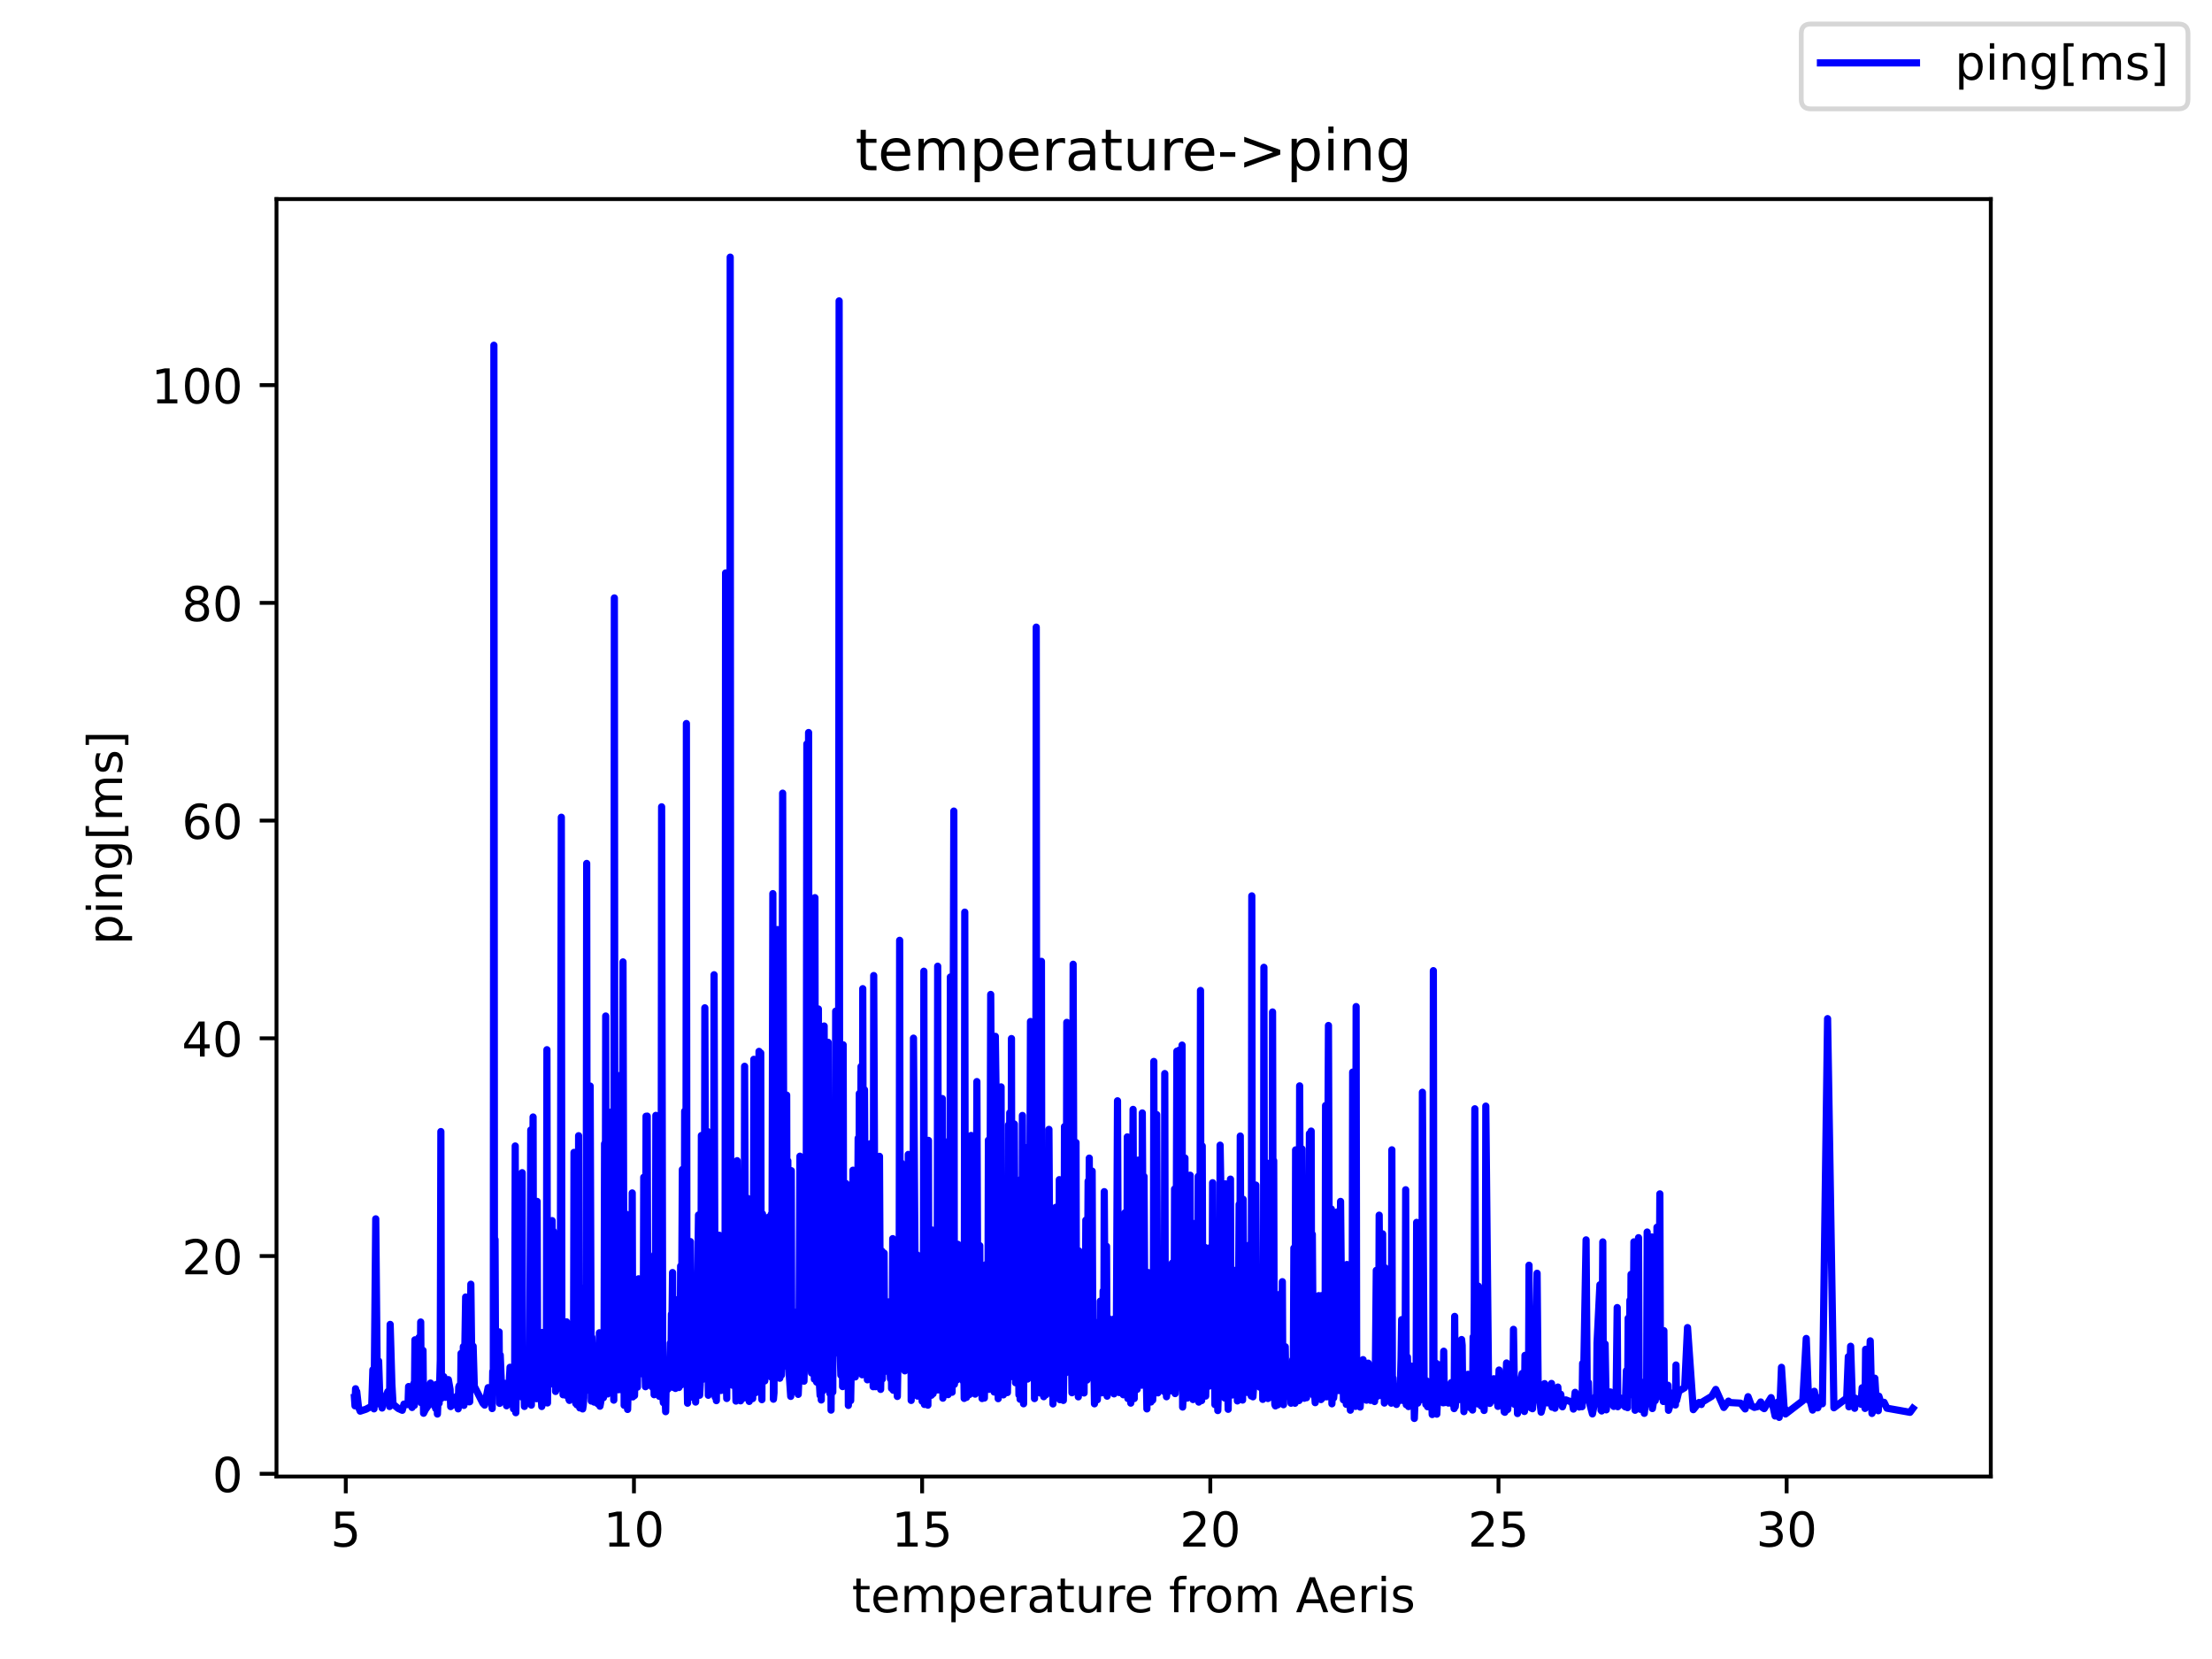 <?xml version="1.0" encoding="utf-8" standalone="no"?>
<!DOCTYPE svg PUBLIC "-//W3C//DTD SVG 1.1//EN"
  "http://www.w3.org/Graphics/SVG/1.1/DTD/svg11.dtd">
<!-- Created with matplotlib (https://matplotlib.org/) -->
<svg height="345.6pt" version="1.1" viewBox="0 0 460.8 345.6" width="460.8pt" xmlns="http://www.w3.org/2000/svg" xmlns:xlink="http://www.w3.org/1999/xlink">
 <defs>
  <style type="text/css">*{stroke-linecap:butt;stroke-linejoin:round;}</style>
 </defs>
 <g id="figure_1">
  <g id="patch_1">
   <path d="M 0 345.6 
L 460.8 345.6 
L 460.8 0 
L 0 0 
z
" style="fill:#ffffff;"/>
  </g>
  <g id="axes_1">
   <g id="patch_2">
    <path d="M 57.6 307.584 
L 414.72 307.584 
L 414.72 41.472 
L 57.6 41.472 
z
" style="fill:#ffffff;"/>
   </g>
   <g id="matplotlib.axis_1">
    <g id="xtick_1">
     <g id="line2d_1">
      <defs>
       <path d="M 0 0 
L 0 3.5 
" id="m9712c4375e" style="stroke:#000000;stroke-width:0.8;"/>
      </defs>
      <g>
       <use style="stroke:#000000;stroke-width:0.8;" x="72.032" xlink:href="#m9712c4375e" y="307.584"/>
      </g>
     </g>
     <g id="text_1">
      <!-- 5 -->
      <g transform="translate(68.851 322.182)scale(0.1 -0.1)">
       <defs>
        <path d="M 10.797 72.906 
L 49.516 72.906 
L 49.516 64.594 
L 19.828 64.594 
L 19.828 46.734 
Q 21.969 47.469 24.109 47.828 
Q 26.266 48.188 28.422 48.188 
Q 40.625 48.188 47.75 41.5 
Q 54.891 34.812 54.891 23.391 
Q 54.891 11.625 47.562 5.094 
Q 40.234 -1.422 26.906 -1.422 
Q 22.312 -1.422 17.547 -0.641 
Q 12.797 0.141 7.719 1.703 
L 7.719 11.625 
Q 12.109 9.234 16.797 8.062 
Q 21.484 6.891 26.703 6.891 
Q 35.156 6.891 40.078 11.328 
Q 45.016 15.766 45.016 23.391 
Q 45.016 31 40.078 35.438 
Q 35.156 39.891 26.703 39.891 
Q 22.75 39.891 18.812 39.016 
Q 14.891 38.141 10.797 36.281 
z
" id="DejaVuSans-53"/>
       </defs>
       <use xlink:href="#DejaVuSans-53"/>
      </g>
     </g>
    </g>
    <g id="xtick_2">
     <g id="line2d_2">
      <g>
       <use style="stroke:#000000;stroke-width:0.8;" x="132.064" xlink:href="#m9712c4375e" y="307.584"/>
      </g>
     </g>
     <g id="text_2">
      <!-- 10 -->
      <g transform="translate(125.702 322.182)scale(0.1 -0.1)">
       <defs>
        <path d="M 12.406 8.297 
L 28.516 8.297 
L 28.516 63.922 
L 10.984 60.406 
L 10.984 69.391 
L 28.422 72.906 
L 38.281 72.906 
L 38.281 8.297 
L 54.391 8.297 
L 54.391 0 
L 12.406 0 
z
" id="DejaVuSans-49"/>
        <path d="M 31.781 66.406 
Q 24.172 66.406 20.328 58.906 
Q 16.5 51.422 16.5 36.375 
Q 16.5 21.391 20.328 13.891 
Q 24.172 6.391 31.781 6.391 
Q 39.453 6.391 43.281 13.891 
Q 47.125 21.391 47.125 36.375 
Q 47.125 51.422 43.281 58.906 
Q 39.453 66.406 31.781 66.406 
z
M 31.781 74.219 
Q 44.047 74.219 50.516 64.516 
Q 56.984 54.828 56.984 36.375 
Q 56.984 17.969 50.516 8.266 
Q 44.047 -1.422 31.781 -1.422 
Q 19.531 -1.422 13.062 8.266 
Q 6.594 17.969 6.594 36.375 
Q 6.594 54.828 13.062 64.516 
Q 19.531 74.219 31.781 74.219 
z
" id="DejaVuSans-48"/>
       </defs>
       <use xlink:href="#DejaVuSans-49"/>
       <use x="63.623" xlink:href="#DejaVuSans-48"/>
      </g>
     </g>
    </g>
    <g id="xtick_3">
     <g id="line2d_3">
      <g>
       <use style="stroke:#000000;stroke-width:0.8;" x="192.096" xlink:href="#m9712c4375e" y="307.584"/>
      </g>
     </g>
     <g id="text_3">
      <!-- 15 -->
      <g transform="translate(185.734 322.182)scale(0.1 -0.1)">
       <use xlink:href="#DejaVuSans-49"/>
       <use x="63.623" xlink:href="#DejaVuSans-53"/>
      </g>
     </g>
    </g>
    <g id="xtick_4">
     <g id="line2d_4">
      <g>
       <use style="stroke:#000000;stroke-width:0.8;" x="252.129" xlink:href="#m9712c4375e" y="307.584"/>
      </g>
     </g>
     <g id="text_4">
      <!-- 20 -->
      <g transform="translate(245.766 322.182)scale(0.1 -0.1)">
       <defs>
        <path d="M 19.188 8.297 
L 53.609 8.297 
L 53.609 0 
L 7.328 0 
L 7.328 8.297 
Q 12.938 14.109 22.625 23.891 
Q 32.328 33.688 34.812 36.531 
Q 39.547 41.844 41.422 45.531 
Q 43.312 49.219 43.312 52.781 
Q 43.312 58.594 39.234 62.25 
Q 35.156 65.922 28.609 65.922 
Q 23.969 65.922 18.812 64.312 
Q 13.672 62.703 7.812 59.422 
L 7.812 69.391 
Q 13.766 71.781 18.938 73 
Q 24.125 74.219 28.422 74.219 
Q 39.75 74.219 46.484 68.547 
Q 53.219 62.891 53.219 53.422 
Q 53.219 48.922 51.531 44.891 
Q 49.859 40.875 45.406 35.406 
Q 44.188 33.984 37.641 27.219 
Q 31.109 20.453 19.188 8.297 
z
" id="DejaVuSans-50"/>
       </defs>
       <use xlink:href="#DejaVuSans-50"/>
       <use x="63.623" xlink:href="#DejaVuSans-48"/>
      </g>
     </g>
    </g>
    <g id="xtick_5">
     <g id="line2d_5">
      <g>
       <use style="stroke:#000000;stroke-width:0.8;" x="312.161" xlink:href="#m9712c4375e" y="307.584"/>
      </g>
     </g>
     <g id="text_5">
      <!-- 25 -->
      <g transform="translate(305.798 322.182)scale(0.1 -0.1)">
       <use xlink:href="#DejaVuSans-50"/>
       <use x="63.623" xlink:href="#DejaVuSans-53"/>
      </g>
     </g>
    </g>
    <g id="xtick_6">
     <g id="line2d_6">
      <g>
       <use style="stroke:#000000;stroke-width:0.8;" x="372.193" xlink:href="#m9712c4375e" y="307.584"/>
      </g>
     </g>
     <g id="text_6">
      <!-- 30 -->
      <g transform="translate(365.831 322.182)scale(0.1 -0.1)">
       <defs>
        <path d="M 40.578 39.312 
Q 47.656 37.797 51.625 33 
Q 55.609 28.219 55.609 21.188 
Q 55.609 10.406 48.188 4.484 
Q 40.766 -1.422 27.094 -1.422 
Q 22.516 -1.422 17.656 -0.516 
Q 12.797 0.391 7.625 2.203 
L 7.625 11.719 
Q 11.719 9.328 16.594 8.109 
Q 21.484 6.891 26.812 6.891 
Q 36.078 6.891 40.938 10.547 
Q 45.797 14.203 45.797 21.188 
Q 45.797 27.641 41.281 31.266 
Q 36.766 34.906 28.719 34.906 
L 20.219 34.906 
L 20.219 43.016 
L 29.109 43.016 
Q 36.375 43.016 40.234 45.922 
Q 44.094 48.828 44.094 54.297 
Q 44.094 59.906 40.109 62.906 
Q 36.141 65.922 28.719 65.922 
Q 24.656 65.922 20.016 65.031 
Q 15.375 64.156 9.812 62.312 
L 9.812 71.094 
Q 15.438 72.656 20.344 73.438 
Q 25.25 74.219 29.594 74.219 
Q 40.828 74.219 47.359 69.109 
Q 53.906 64.016 53.906 55.328 
Q 53.906 49.266 50.438 45.094 
Q 46.969 40.922 40.578 39.312 
z
" id="DejaVuSans-51"/>
       </defs>
       <use xlink:href="#DejaVuSans-51"/>
       <use x="63.623" xlink:href="#DejaVuSans-48"/>
      </g>
     </g>
    </g>
    <g id="text_7">
     <!-- temperature from Aeris -->
     <g transform="translate(177.465 335.861)scale(0.1 -0.1)">
      <defs>
       <path d="M 18.312 70.219 
L 18.312 54.688 
L 36.812 54.688 
L 36.812 47.703 
L 18.312 47.703 
L 18.312 18.016 
Q 18.312 11.328 20.141 9.422 
Q 21.969 7.516 27.594 7.516 
L 36.812 7.516 
L 36.812 0 
L 27.594 0 
Q 17.188 0 13.234 3.875 
Q 9.281 7.766 9.281 18.016 
L 9.281 47.703 
L 2.688 47.703 
L 2.688 54.688 
L 9.281 54.688 
L 9.281 70.219 
z
" id="DejaVuSans-116"/>
       <path d="M 56.203 29.594 
L 56.203 25.203 
L 14.891 25.203 
Q 15.484 15.922 20.484 11.062 
Q 25.484 6.203 34.422 6.203 
Q 39.594 6.203 44.453 7.469 
Q 49.312 8.734 54.109 11.281 
L 54.109 2.781 
Q 49.266 0.734 44.188 -0.344 
Q 39.109 -1.422 33.891 -1.422 
Q 20.797 -1.422 13.156 6.188 
Q 5.516 13.812 5.516 26.812 
Q 5.516 40.234 12.766 48.109 
Q 20.016 56 32.328 56 
Q 43.359 56 49.781 48.891 
Q 56.203 41.797 56.203 29.594 
z
M 47.219 32.234 
Q 47.125 39.594 43.094 43.984 
Q 39.062 48.391 32.422 48.391 
Q 24.906 48.391 20.391 44.141 
Q 15.875 39.891 15.188 32.172 
z
" id="DejaVuSans-101"/>
       <path d="M 52 44.188 
Q 55.375 50.25 60.062 53.125 
Q 64.75 56 71.094 56 
Q 79.641 56 84.281 50.016 
Q 88.922 44.047 88.922 33.016 
L 88.922 0 
L 79.891 0 
L 79.891 32.719 
Q 79.891 40.578 77.094 44.375 
Q 74.312 48.188 68.609 48.188 
Q 61.625 48.188 57.562 43.547 
Q 53.516 38.922 53.516 30.906 
L 53.516 0 
L 44.484 0 
L 44.484 32.719 
Q 44.484 40.625 41.703 44.406 
Q 38.922 48.188 33.109 48.188 
Q 26.219 48.188 22.156 43.531 
Q 18.109 38.875 18.109 30.906 
L 18.109 0 
L 9.078 0 
L 9.078 54.688 
L 18.109 54.688 
L 18.109 46.188 
Q 21.188 51.219 25.484 53.609 
Q 29.781 56 35.688 56 
Q 41.656 56 45.828 52.969 
Q 50 49.953 52 44.188 
z
" id="DejaVuSans-109"/>
       <path d="M 18.109 8.203 
L 18.109 -20.797 
L 9.078 -20.797 
L 9.078 54.688 
L 18.109 54.688 
L 18.109 46.391 
Q 20.953 51.266 25.266 53.625 
Q 29.594 56 35.594 56 
Q 45.562 56 51.781 48.094 
Q 58.016 40.188 58.016 27.297 
Q 58.016 14.406 51.781 6.484 
Q 45.562 -1.422 35.594 -1.422 
Q 29.594 -1.422 25.266 0.953 
Q 20.953 3.328 18.109 8.203 
z
M 48.688 27.297 
Q 48.688 37.203 44.609 42.844 
Q 40.531 48.484 33.406 48.484 
Q 26.266 48.484 22.188 42.844 
Q 18.109 37.203 18.109 27.297 
Q 18.109 17.391 22.188 11.75 
Q 26.266 6.109 33.406 6.109 
Q 40.531 6.109 44.609 11.75 
Q 48.688 17.391 48.688 27.297 
z
" id="DejaVuSans-112"/>
       <path d="M 41.109 46.297 
Q 39.594 47.172 37.812 47.578 
Q 36.031 48 33.891 48 
Q 26.266 48 22.188 43.047 
Q 18.109 38.094 18.109 28.812 
L 18.109 0 
L 9.078 0 
L 9.078 54.688 
L 18.109 54.688 
L 18.109 46.188 
Q 20.953 51.172 25.484 53.578 
Q 30.031 56 36.531 56 
Q 37.453 56 38.578 55.875 
Q 39.703 55.766 41.062 55.516 
z
" id="DejaVuSans-114"/>
       <path d="M 34.281 27.484 
Q 23.391 27.484 19.188 25 
Q 14.984 22.516 14.984 16.5 
Q 14.984 11.719 18.141 8.906 
Q 21.297 6.109 26.703 6.109 
Q 34.188 6.109 38.703 11.406 
Q 43.219 16.703 43.219 25.484 
L 43.219 27.484 
z
M 52.203 31.203 
L 52.203 0 
L 43.219 0 
L 43.219 8.297 
Q 40.141 3.328 35.547 0.953 
Q 30.953 -1.422 24.312 -1.422 
Q 15.922 -1.422 10.953 3.297 
Q 6 8.016 6 15.922 
Q 6 25.141 12.172 29.828 
Q 18.359 34.516 30.609 34.516 
L 43.219 34.516 
L 43.219 35.406 
Q 43.219 41.609 39.141 45 
Q 35.062 48.391 27.688 48.391 
Q 23 48.391 18.547 47.266 
Q 14.109 46.141 10.016 43.891 
L 10.016 52.203 
Q 14.938 54.109 19.578 55.047 
Q 24.219 56 28.609 56 
Q 40.484 56 46.344 49.844 
Q 52.203 43.703 52.203 31.203 
z
" id="DejaVuSans-97"/>
       <path d="M 8.5 21.578 
L 8.5 54.688 
L 17.484 54.688 
L 17.484 21.922 
Q 17.484 14.156 20.5 10.266 
Q 23.531 6.391 29.594 6.391 
Q 36.859 6.391 41.078 11.031 
Q 45.312 15.672 45.312 23.688 
L 45.312 54.688 
L 54.297 54.688 
L 54.297 0 
L 45.312 0 
L 45.312 8.406 
Q 42.047 3.422 37.719 1 
Q 33.406 -1.422 27.688 -1.422 
Q 18.266 -1.422 13.375 4.438 
Q 8.5 10.297 8.5 21.578 
z
M 31.109 56 
z
" id="DejaVuSans-117"/>
       <path id="DejaVuSans-32"/>
       <path d="M 37.109 75.984 
L 37.109 68.5 
L 28.516 68.5 
Q 23.688 68.5 21.797 66.547 
Q 19.922 64.594 19.922 59.516 
L 19.922 54.688 
L 34.719 54.688 
L 34.719 47.703 
L 19.922 47.703 
L 19.922 0 
L 10.891 0 
L 10.891 47.703 
L 2.297 47.703 
L 2.297 54.688 
L 10.891 54.688 
L 10.891 58.5 
Q 10.891 67.625 15.141 71.797 
Q 19.391 75.984 28.609 75.984 
z
" id="DejaVuSans-102"/>
       <path d="M 30.609 48.391 
Q 23.391 48.391 19.188 42.75 
Q 14.984 37.109 14.984 27.297 
Q 14.984 17.484 19.156 11.844 
Q 23.344 6.203 30.609 6.203 
Q 37.797 6.203 41.984 11.859 
Q 46.188 17.531 46.188 27.297 
Q 46.188 37.016 41.984 42.703 
Q 37.797 48.391 30.609 48.391 
z
M 30.609 56 
Q 42.328 56 49.016 48.375 
Q 55.719 40.766 55.719 27.297 
Q 55.719 13.875 49.016 6.219 
Q 42.328 -1.422 30.609 -1.422 
Q 18.844 -1.422 12.172 6.219 
Q 5.516 13.875 5.516 27.297 
Q 5.516 40.766 12.172 48.375 
Q 18.844 56 30.609 56 
z
" id="DejaVuSans-111"/>
       <path d="M 34.188 63.188 
L 20.797 26.906 
L 47.609 26.906 
z
M 28.609 72.906 
L 39.797 72.906 
L 67.578 0 
L 57.328 0 
L 50.688 18.703 
L 17.828 18.703 
L 11.188 0 
L 0.781 0 
z
" id="DejaVuSans-65"/>
       <path d="M 9.422 54.688 
L 18.406 54.688 
L 18.406 0 
L 9.422 0 
z
M 9.422 75.984 
L 18.406 75.984 
L 18.406 64.594 
L 9.422 64.594 
z
" id="DejaVuSans-105"/>
       <path d="M 44.281 53.078 
L 44.281 44.578 
Q 40.484 46.531 36.375 47.5 
Q 32.281 48.484 27.875 48.484 
Q 21.188 48.484 17.844 46.438 
Q 14.5 44.391 14.5 40.281 
Q 14.5 37.156 16.891 35.375 
Q 19.281 33.594 26.516 31.984 
L 29.594 31.297 
Q 39.156 29.25 43.188 25.516 
Q 47.219 21.781 47.219 15.094 
Q 47.219 7.469 41.188 3.016 
Q 35.156 -1.422 24.609 -1.422 
Q 20.219 -1.422 15.453 -0.562 
Q 10.688 0.297 5.422 2 
L 5.422 11.281 
Q 10.406 8.688 15.234 7.391 
Q 20.062 6.109 24.812 6.109 
Q 31.156 6.109 34.562 8.281 
Q 37.984 10.453 37.984 14.406 
Q 37.984 18.062 35.516 20.016 
Q 33.062 21.969 24.703 23.781 
L 21.578 24.516 
Q 13.234 26.266 9.516 29.906 
Q 5.812 33.547 5.812 39.891 
Q 5.812 47.609 11.281 51.797 
Q 16.75 56 26.812 56 
Q 31.781 56 36.172 55.266 
Q 40.578 54.547 44.281 53.078 
z
" id="DejaVuSans-115"/>
      </defs>
      <use xlink:href="#DejaVuSans-116"/>
      <use x="39.209" xlink:href="#DejaVuSans-101"/>
      <use x="100.732" xlink:href="#DejaVuSans-109"/>
      <use x="198.145" xlink:href="#DejaVuSans-112"/>
      <use x="261.621" xlink:href="#DejaVuSans-101"/>
      <use x="323.145" xlink:href="#DejaVuSans-114"/>
      <use x="364.258" xlink:href="#DejaVuSans-97"/>
      <use x="425.537" xlink:href="#DejaVuSans-116"/>
      <use x="464.746" xlink:href="#DejaVuSans-117"/>
      <use x="528.125" xlink:href="#DejaVuSans-114"/>
      <use x="566.988" xlink:href="#DejaVuSans-101"/>
      <use x="628.512" xlink:href="#DejaVuSans-32"/>
      <use x="660.299" xlink:href="#DejaVuSans-102"/>
      <use x="695.504" xlink:href="#DejaVuSans-114"/>
      <use x="734.367" xlink:href="#DejaVuSans-111"/>
      <use x="795.549" xlink:href="#DejaVuSans-109"/>
      <use x="892.961" xlink:href="#DejaVuSans-32"/>
      <use x="924.748" xlink:href="#DejaVuSans-65"/>
      <use x="991.406" xlink:href="#DejaVuSans-101"/>
      <use x="1052.93" xlink:href="#DejaVuSans-114"/>
      <use x="1094.043" xlink:href="#DejaVuSans-105"/>
      <use x="1121.826" xlink:href="#DejaVuSans-115"/>
     </g>
    </g>
   </g>
   <g id="matplotlib.axis_2">
    <g id="ytick_1">
     <g id="line2d_7">
      <defs>
       <path d="M 0 0 
L -3.5 0 
" id="m882a9b1577" style="stroke:#000000;stroke-width:0.8;"/>
      </defs>
      <g>
       <use style="stroke:#000000;stroke-width:0.8;" x="57.6" xlink:href="#m882a9b1577" y="307.016"/>
      </g>
     </g>
     <g id="text_8">
      <!-- 0 -->
      <g transform="translate(44.237 310.815)scale(0.1 -0.1)">
       <use xlink:href="#DejaVuSans-48"/>
      </g>
     </g>
    </g>
    <g id="ytick_2">
     <g id="line2d_8">
      <g>
       <use style="stroke:#000000;stroke-width:0.8;" x="57.6" xlink:href="#m882a9b1577" y="261.658"/>
      </g>
     </g>
     <g id="text_9">
      <!-- 20 -->
      <g transform="translate(37.875 265.457)scale(0.1 -0.1)">
       <use xlink:href="#DejaVuSans-50"/>
       <use x="63.623" xlink:href="#DejaVuSans-48"/>
      </g>
     </g>
    </g>
    <g id="ytick_3">
     <g id="line2d_9">
      <g>
       <use style="stroke:#000000;stroke-width:0.8;" x="57.6" xlink:href="#m882a9b1577" y="216.301"/>
      </g>
     </g>
     <g id="text_10">
      <!-- 40 -->
      <g transform="translate(37.875 220.1)scale(0.1 -0.1)">
       <defs>
        <path d="M 37.797 64.312 
L 12.891 25.391 
L 37.797 25.391 
z
M 35.203 72.906 
L 47.609 72.906 
L 47.609 25.391 
L 58.016 25.391 
L 58.016 17.188 
L 47.609 17.188 
L 47.609 0 
L 37.797 0 
L 37.797 17.188 
L 4.891 17.188 
L 4.891 26.703 
z
" id="DejaVuSans-52"/>
       </defs>
       <use xlink:href="#DejaVuSans-52"/>
       <use x="63.623" xlink:href="#DejaVuSans-48"/>
      </g>
     </g>
    </g>
    <g id="ytick_4">
     <g id="line2d_10">
      <g>
       <use style="stroke:#000000;stroke-width:0.8;" x="57.6" xlink:href="#m882a9b1577" y="170.944"/>
      </g>
     </g>
     <g id="text_11">
      <!-- 60 -->
      <g transform="translate(37.875 174.743)scale(0.1 -0.1)">
       <defs>
        <path d="M 33.016 40.375 
Q 26.375 40.375 22.484 35.828 
Q 18.609 31.297 18.609 23.391 
Q 18.609 15.531 22.484 10.953 
Q 26.375 6.391 33.016 6.391 
Q 39.656 6.391 43.531 10.953 
Q 47.406 15.531 47.406 23.391 
Q 47.406 31.297 43.531 35.828 
Q 39.656 40.375 33.016 40.375 
z
M 52.594 71.297 
L 52.594 62.312 
Q 48.875 64.062 45.094 64.984 
Q 41.312 65.922 37.594 65.922 
Q 27.828 65.922 22.672 59.328 
Q 17.531 52.734 16.797 39.406 
Q 19.672 43.656 24.016 45.922 
Q 28.375 48.188 33.594 48.188 
Q 44.578 48.188 50.953 41.516 
Q 57.328 34.859 57.328 23.391 
Q 57.328 12.156 50.688 5.359 
Q 44.047 -1.422 33.016 -1.422 
Q 20.359 -1.422 13.672 8.266 
Q 6.984 17.969 6.984 36.375 
Q 6.984 53.656 15.188 63.938 
Q 23.391 74.219 37.203 74.219 
Q 40.922 74.219 44.703 73.484 
Q 48.484 72.75 52.594 71.297 
z
" id="DejaVuSans-54"/>
       </defs>
       <use xlink:href="#DejaVuSans-54"/>
       <use x="63.623" xlink:href="#DejaVuSans-48"/>
      </g>
     </g>
    </g>
    <g id="ytick_5">
     <g id="line2d_11">
      <g>
       <use style="stroke:#000000;stroke-width:0.8;" x="57.6" xlink:href="#m882a9b1577" y="125.586"/>
      </g>
     </g>
     <g id="text_12">
      <!-- 80 -->
      <g transform="translate(37.875 129.386)scale(0.1 -0.1)">
       <defs>
        <path d="M 31.781 34.625 
Q 24.75 34.625 20.719 30.859 
Q 16.703 27.094 16.703 20.516 
Q 16.703 13.922 20.719 10.156 
Q 24.75 6.391 31.781 6.391 
Q 38.812 6.391 42.859 10.172 
Q 46.922 13.969 46.922 20.516 
Q 46.922 27.094 42.891 30.859 
Q 38.875 34.625 31.781 34.625 
z
M 21.922 38.812 
Q 15.578 40.375 12.031 44.719 
Q 8.5 49.078 8.5 55.328 
Q 8.5 64.062 14.719 69.141 
Q 20.953 74.219 31.781 74.219 
Q 42.672 74.219 48.875 69.141 
Q 55.078 64.062 55.078 55.328 
Q 55.078 49.078 51.531 44.719 
Q 48 40.375 41.703 38.812 
Q 48.828 37.156 52.797 32.312 
Q 56.781 27.484 56.781 20.516 
Q 56.781 9.906 50.312 4.234 
Q 43.844 -1.422 31.781 -1.422 
Q 19.734 -1.422 13.25 4.234 
Q 6.781 9.906 6.781 20.516 
Q 6.781 27.484 10.781 32.312 
Q 14.797 37.156 21.922 38.812 
z
M 18.312 54.391 
Q 18.312 48.734 21.844 45.562 
Q 25.391 42.391 31.781 42.391 
Q 38.141 42.391 41.719 45.562 
Q 45.312 48.734 45.312 54.391 
Q 45.312 60.062 41.719 63.234 
Q 38.141 66.406 31.781 66.406 
Q 25.391 66.406 21.844 63.234 
Q 18.312 60.062 18.312 54.391 
z
" id="DejaVuSans-56"/>
       </defs>
       <use xlink:href="#DejaVuSans-56"/>
       <use x="63.623" xlink:href="#DejaVuSans-48"/>
      </g>
     </g>
    </g>
    <g id="ytick_6">
     <g id="line2d_12">
      <g>
       <use style="stroke:#000000;stroke-width:0.8;" x="57.6" xlink:href="#m882a9b1577" y="80.229"/>
      </g>
     </g>
     <g id="text_13">
      <!-- 100 -->
      <g transform="translate(31.512 84.028)scale(0.1 -0.1)">
       <use xlink:href="#DejaVuSans-49"/>
       <use x="63.623" xlink:href="#DejaVuSans-48"/>
       <use x="127.246" xlink:href="#DejaVuSans-48"/>
      </g>
     </g>
    </g>
    <g id="text_14">
     <!-- ping[ms] -->
     <g transform="translate(25.433 196.811)rotate(-90)scale(0.1 -0.1)">
      <defs>
       <path d="M 54.891 33.016 
L 54.891 0 
L 45.906 0 
L 45.906 32.719 
Q 45.906 40.484 42.875 44.328 
Q 39.844 48.188 33.797 48.188 
Q 26.516 48.188 22.312 43.547 
Q 18.109 38.922 18.109 30.906 
L 18.109 0 
L 9.078 0 
L 9.078 54.688 
L 18.109 54.688 
L 18.109 46.188 
Q 21.344 51.125 25.703 53.562 
Q 30.078 56 35.797 56 
Q 45.219 56 50.047 50.172 
Q 54.891 44.344 54.891 33.016 
z
" id="DejaVuSans-110"/>
       <path d="M 45.406 27.984 
Q 45.406 37.75 41.375 43.109 
Q 37.359 48.484 30.078 48.484 
Q 22.859 48.484 18.828 43.109 
Q 14.797 37.75 14.797 27.984 
Q 14.797 18.266 18.828 12.891 
Q 22.859 7.516 30.078 7.516 
Q 37.359 7.516 41.375 12.891 
Q 45.406 18.266 45.406 27.984 
z
M 54.391 6.781 
Q 54.391 -7.172 48.188 -13.984 
Q 42 -20.797 29.203 -20.797 
Q 24.469 -20.797 20.266 -20.094 
Q 16.062 -19.391 12.109 -17.922 
L 12.109 -9.188 
Q 16.062 -11.328 19.922 -12.344 
Q 23.781 -13.375 27.781 -13.375 
Q 36.625 -13.375 41.016 -8.766 
Q 45.406 -4.156 45.406 5.172 
L 45.406 9.625 
Q 42.625 4.781 38.281 2.391 
Q 33.938 0 27.875 0 
Q 17.828 0 11.672 7.656 
Q 5.516 15.328 5.516 27.984 
Q 5.516 40.672 11.672 48.328 
Q 17.828 56 27.875 56 
Q 33.938 56 38.281 53.609 
Q 42.625 51.219 45.406 46.391 
L 45.406 54.688 
L 54.391 54.688 
z
" id="DejaVuSans-103"/>
       <path d="M 8.594 75.984 
L 29.297 75.984 
L 29.297 69 
L 17.578 69 
L 17.578 -6.203 
L 29.297 -6.203 
L 29.297 -13.188 
L 8.594 -13.188 
z
" id="DejaVuSans-91"/>
       <path d="M 30.422 75.984 
L 30.422 -13.188 
L 9.719 -13.188 
L 9.719 -6.203 
L 21.391 -6.203 
L 21.391 69 
L 9.719 69 
L 9.719 75.984 
z
" id="DejaVuSans-93"/>
      </defs>
      <use xlink:href="#DejaVuSans-112"/>
      <use x="63.477" xlink:href="#DejaVuSans-105"/>
      <use x="91.26" xlink:href="#DejaVuSans-110"/>
      <use x="154.639" xlink:href="#DejaVuSans-103"/>
      <use x="218.115" xlink:href="#DejaVuSans-91"/>
      <use x="257.129" xlink:href="#DejaVuSans-109"/>
      <use x="354.541" xlink:href="#DejaVuSans-115"/>
      <use x="406.641" xlink:href="#DejaVuSans-93"/>
     </g>
    </g>
   </g>
   <g id="line2d_13">
    <path clip-path="url(#pfbfc72c06b)" d="M 73.833 291.118 
L 73.953 292.862 
L 74.073 289.299 
L 74.193 291.986 
L 74.313 289.891 
L 74.673 293.082 
L 75.033 293.971 
L 76.234 293.572 
L 77.435 292.939 
L 77.675 285.344 
L 77.915 293.49 
L 78.275 253.907 
L 78.635 292.435 
L 78.875 283.536 
L 79.116 290.9 
L 79.596 293.318 
L 79.716 291.909 
L 79.836 292.191 
L 79.956 290.95 
L 80.316 291.116 
L 80.796 289.886 
L 81.157 293 
L 81.277 275.894 
L 81.637 288.335 
L 81.877 292.513 
L 82.958 293.408 
L 83.798 293.789 
L 84.158 292.497 
L 84.999 292.606 
L 85.119 288.841 
L 85.239 292.15 
L 85.359 290.483 
L 85.719 291.685 
L 85.839 293.204 
L 86.079 290.771 
L 86.199 288.195 
L 86.319 292.76 
L 86.44 279.109 
L 86.56 290.44 
L 86.68 283.409 
L 86.92 291.839 
L 87.28 278.617 
L 87.52 288.816 
L 87.64 275.397 
L 87.76 292.238 
L 87.88 284.954 
L 88.12 281.309 
L 88.24 294.406 
L 88.601 293.667 
L 89.081 293 
L 89.321 290.388 
L 89.681 288.113 
L 89.801 292.29 
L 90.041 292.222 
L 90.282 288.712 
L 90.402 289.793 
L 90.522 292.928 
L 90.642 289.719 
L 90.762 293.431 
L 90.882 288.403 
L 91.002 289.544 
L 91.122 294.57 
L 91.242 291.717 
L 91.362 291.626 
L 91.482 292.322 
L 91.722 283.255 
L 91.842 235.725 
L 91.962 291.297 
L 92.323 289.687 
L 92.443 286.779 
L 92.803 291.088 
L 92.923 287.51 
L 93.163 289.283 
L 93.283 287.437 
L 93.403 287.403 
L 93.763 289.455 
L 93.884 293.018 
L 94.004 292.506 
L 94.244 292.748 
L 94.604 292.374 
L 94.964 291.417 
L 95.084 292.578 
L 95.204 290.803 
L 95.444 293.492 
L 95.564 288.961 
L 95.684 288.637 
L 95.925 292.71 
L 96.045 281.935 
L 96.165 291.385 
L 96.405 287.013 
L 96.525 280.518 
L 96.645 292.771 
L 97.005 270.19 
L 97.245 291.964 
L 97.365 281.665 
L 97.485 288.909 
L 97.606 281.838 
L 97.726 292.032 
L 97.846 292.014 
L 98.086 267.527 
L 98.326 287.605 
L 98.446 286.324 
L 98.566 280.438 
L 98.806 288.791 
L 100.607 292.333 
L 100.967 292.708 
L 101.688 289.068 
L 102.408 290.673 
L 102.528 293.433 
L 102.648 285.677 
L 102.768 288.623 
L 102.888 71.922 
L 103.008 282.189 
L 103.128 258.211 
L 103.249 287.555 
L 103.489 287.977 
L 103.729 283.452 
L 103.849 288.766 
L 103.969 277.454 
L 104.089 292.349 
L 104.209 282.271 
L 104.569 291.345 
L 104.689 288.834 
L 104.809 291.415 
L 105.17 288.174 
L 105.53 292.855 
L 105.89 291.825 
L 106.25 284.827 
L 106.37 291.218 
L 106.61 286.881 
L 106.971 293.499 
L 107.091 288.108 
L 107.211 290.403 
L 107.331 238.728 
L 107.451 294.293 
L 107.691 283.319 
L 107.811 255.594 
L 107.931 286.986 
L 108.051 287.616 
L 108.171 283.203 
L 108.291 263.541 
L 108.411 283.725 
L 108.531 260.13 
L 108.651 290.995 
L 108.772 244.291 
L 108.892 290.381 
L 109.132 286.736 
L 109.252 292.987 
L 109.492 283.099 
L 109.612 288.662 
L 109.852 291.952 
L 109.972 286.541 
L 110.092 287.045 
L 110.212 291.213 
L 110.332 288.24 
L 110.572 235.394 
L 110.693 292.712 
L 110.933 251.056 
L 111.053 232.689 
L 111.173 289.578 
L 111.293 271.963 
L 111.413 291.009 
L 111.533 267.235 
L 111.653 289.73 
L 111.773 291.376 
L 111.893 250.274 
L 112.013 288.637 
L 112.253 288.024 
L 112.373 290.492 
L 112.494 290.215 
L 112.614 288.945 
L 112.854 293 
L 112.974 277.579 
L 113.094 289.265 
L 113.214 286.641 
L 113.334 292.286 
L 113.454 277.697 
L 113.574 290.955 
L 113.814 285.94 
L 113.934 218.671 
L 114.054 292.261 
L 114.174 277.098 
L 114.415 287.95 
L 114.535 270.321 
L 114.655 288.331 
L 114.775 276.864 
L 114.895 286.29 
L 115.015 254.274 
L 115.135 284.151 
L 115.255 256.456 
L 115.375 288.065 
L 115.615 272.011 
L 115.735 289.866 
L 115.855 289.453 
L 116.095 275.47 
L 116.216 289.204 
L 116.456 285.326 
L 116.576 280.52 
L 116.696 283.242 
L 116.936 170.243 
L 117.056 287.092 
L 117.176 281.987 
L 117.296 290.558 
L 117.536 281.049 
L 117.776 290.632 
L 118.016 275.356 
L 118.137 276.043 
L 118.497 291.478 
L 118.617 291.732 
L 118.737 291.347 
L 119.097 286.659 
L 119.217 290.084 
L 119.337 288.53 
L 119.457 291.333 
L 119.577 240.064 
L 119.697 287.721 
L 119.817 277.318 
L 119.938 292.37 
L 120.058 261.327 
L 120.178 292.649 
L 120.418 291.224 
L 120.538 236.589 
L 120.658 291.227 
L 120.778 293.293 
L 121.018 293.241 
L 121.138 289.898 
L 121.378 293.508 
L 121.498 292.726 
L 121.618 291.209 
L 121.859 268.176 
L 121.979 289.725 
L 122.099 285.58 
L 122.219 179.868 
L 122.339 288.671 
L 122.579 280.969 
L 122.819 286.954 
L 122.939 226.239 
L 123.179 291.866 
L 123.299 278.572 
L 123.78 292.091 
L 123.9 291.884 
L 124.02 291.376 
L 124.14 288.278 
L 124.5 292.417 
L 124.62 291.29 
L 124.74 292.526 
L 124.86 277.64 
L 124.98 292.937 
L 125.1 292.318 
L 125.581 288.852 
L 125.701 291.175 
L 125.821 286.99 
L 125.941 238.261 
L 126.061 278.803 
L 126.181 211.654 
L 126.301 290.002 
L 126.421 285.063 
L 126.541 290.399 
L 126.661 289.993 
L 126.781 284.729 
L 126.901 286.101 
L 127.021 273.998 
L 127.141 286.832 
L 127.261 272.07 
L 127.382 231.614 
L 127.502 289.641 
L 127.622 286.326 
L 127.742 261.756 
L 127.862 291.678 
L 127.982 124.557 
L 128.102 273.435 
L 128.342 284.423 
L 128.462 269.836 
L 128.582 283.598 
L 128.702 284.489 
L 128.822 289.512 
L 128.942 224.073 
L 129.062 279.116 
L 129.182 258.03 
L 129.303 288.077 
L 129.423 289.505 
L 129.543 288.449 
L 129.663 261.388 
L 129.783 200.381 
L 130.023 292.751 
L 130.263 283.922 
L 130.383 292.079 
L 130.503 252.961 
L 130.743 293.615 
L 130.863 289.274 
L 130.983 290.877 
L 131.104 290.78 
L 131.224 288.367 
L 131.344 289.836 
L 131.464 280.795 
L 131.584 284.759 
L 131.704 248.511 
L 131.824 291.002 
L 131.944 285.972 
L 132.064 287.24 
L 132.184 290.721 
L 132.304 284.57 
L 132.424 284.57 
L 132.664 278.701 
L 132.784 288.97 
L 133.025 266.391 
L 133.145 284.806 
L 133.385 278.132 
L 133.625 286.169 
L 133.745 274.218 
L 133.985 284.754 
L 134.105 245.243 
L 134.345 284.654 
L 134.465 288.877 
L 134.585 232.537 
L 134.705 286.809 
L 134.826 232.507 
L 134.946 277.982 
L 135.066 275.036 
L 135.186 285.518 
L 135.306 273.682 
L 135.426 274.324 
L 135.546 287.607 
L 135.666 272.276 
L 135.786 288.866 
L 135.906 288.047 
L 136.026 289.113 
L 136.146 283.629 
L 136.266 290.542 
L 136.386 261.336 
L 136.506 288 
L 136.626 232.355 
L 136.747 286.578 
L 136.867 253.773 
L 136.987 288.437 
L 137.107 285.988 
L 137.227 280.629 
L 137.347 290.882 
L 137.587 287.8 
L 137.707 284.568 
L 137.827 168.073 
L 138.067 290.809 
L 138.187 292.204 
L 138.307 283.725 
L 138.668 294.077 
L 138.788 287.814 
L 138.908 289.644 
L 139.028 288.492 
L 139.148 289.385 
L 139.268 286.285 
L 139.388 288.932 
L 139.628 279.794 
L 139.748 287.319 
L 139.868 273.748 
L 139.988 275.281 
L 140.108 265.094 
L 140.228 289.02 
L 140.348 288.387 
L 140.469 285.598 
L 140.709 289.238 
L 140.829 287.569 
L 140.949 270.764 
L 141.069 287.578 
L 141.189 277.218 
L 141.429 289.045 
L 141.549 280.302 
L 141.669 286.623 
L 141.789 263.74 
L 141.909 288.496 
L 142.149 243.622 
L 142.27 285.831 
L 142.39 276.549 
L 142.51 285.609 
L 142.63 231.473 
L 142.87 288.045 
L 142.99 150.726 
L 143.11 285.135 
L 143.23 292.313 
L 143.35 283.45 
L 143.47 288.614 
L 143.59 286.521 
L 143.83 258.649 
L 143.95 288.521 
L 144.07 285.115 
L 144.311 291.102 
L 144.431 278.409 
L 144.551 289.551 
L 144.671 290.34 
L 144.791 284.165 
L 144.911 292.075 
L 145.151 281.044 
L 145.511 253.102 
L 145.751 290.653 
L 145.871 288.464 
L 145.992 280.316 
L 146.112 236.544 
L 146.352 287.365 
L 146.472 247.99 
L 146.712 285.614 
L 146.832 209.946 
L 147.072 279.808 
L 147.312 267.156 
L 147.432 235.727 
L 147.552 290.66 
L 147.672 288.843 
L 147.792 285.137 
L 148.153 289.705 
L 148.273 284.407 
L 148.393 270.392 
L 148.513 288.598 
L 148.633 275.948 
L 148.753 203.057 
L 148.993 291.07 
L 149.113 287.99 
L 149.233 291.778 
L 149.353 271.877 
L 149.714 286.5 
L 149.834 257.322 
L 150.074 289.526 
L 150.194 289.664 
L 150.434 285.557 
L 150.554 288.451 
L 150.674 288.367 
L 150.914 289.496 
L 151.034 285.675 
L 151.154 119.354 
L 151.274 286.505 
L 151.394 291.333 
L 151.635 194.944 
L 151.755 282.11 
L 151.875 202.982 
L 151.995 284.893 
L 152.115 53.568 
L 152.235 287.843 
L 152.355 286.904 
L 152.475 248.437 
L 152.595 288.571 
L 152.835 280.123 
L 152.955 246.57 
L 153.075 283.194 
L 153.195 285.147 
L 153.315 291.871 
L 153.436 289.544 
L 153.556 241.789 
L 154.036 286.822 
L 154.276 291.819 
L 154.396 274.946 
L 154.516 277.715 
L 154.636 285.92 
L 154.756 278.502 
L 154.996 291.224 
L 155.116 222.127 
L 155.357 290.809 
L 155.597 281.157 
L 155.717 249.627 
L 155.837 276.907 
L 155.957 268.879 
L 156.077 291.943 
L 156.317 285.203 
L 156.437 257.968 
L 156.557 287.646 
L 156.677 285.509 
L 156.797 291.354 
L 156.917 283.725 
L 157.037 220.678 
L 157.158 284.471 
L 157.278 279.3 
L 157.398 290.12 
L 157.518 257.941 
L 157.638 286.042 
L 157.758 231.357 
L 157.878 256.719 
L 157.998 257.027 
L 158.118 219.022 
L 158.238 275.973 
L 158.358 259.762 
L 158.478 219.356 
L 158.598 288.841 
L 158.718 291.578 
L 158.838 252.873 
L 159.079 270.886 
L 159.199 275.993 
L 159.319 287.673 
L 159.439 286.024 
L 159.559 280.751 
L 159.679 285.577 
L 159.799 274.791 
L 159.919 284.818 
L 160.039 253.598 
L 160.159 280.953 
L 160.279 280.332 
L 160.399 260.254 
L 160.519 277.504 
L 160.639 252.972 
L 160.759 286.965 
L 161 186.159 
L 161.12 291.481 
L 161.24 290.118 
L 161.36 239.404 
L 161.6 285.049 
L 161.72 235.056 
L 161.84 279.549 
L 161.96 193.643 
L 162.08 279.704 
L 162.2 251.251 
L 162.32 258.386 
L 162.44 287.115 
L 162.56 283.829 
L 162.68 259.502 
L 162.801 286.453 
L 163.041 165.231 
L 163.401 284.55 
L 163.521 262.436 
L 163.761 281.792 
L 163.881 228.128 
L 164.001 284.688 
L 164.121 241.826 
L 164.241 283.763 
L 164.722 290.893 
L 164.842 243.869 
L 164.962 290.118 
L 165.202 273.152 
L 165.322 289.723 
L 165.442 283.858 
L 165.562 288.53 
L 165.682 284.471 
L 165.802 288.997 
L 165.922 285.19 
L 166.042 289.517 
L 166.162 289.208 
L 166.282 290.474 
L 166.402 287.716 
L 166.643 240.857 
L 166.763 282.008 
L 166.883 279.946 
L 167.003 287.258 
L 167.123 285.317 
L 167.243 254.025 
L 167.483 287.73 
L 167.603 281.974 
L 167.723 246.613 
L 167.843 253.621 
L 167.963 245.257 
L 168.083 154.967 
L 168.203 277.57 
L 168.324 285.017 
L 168.444 152.599 
L 168.564 275.293 
L 168.684 214.72 
L 169.044 286.015 
L 169.164 221.859 
L 169.284 285.342 
L 169.404 267.804 
L 169.524 229.904 
L 169.644 287.308 
L 169.764 186.998 
L 169.884 273.165 
L 170.004 230.679 
L 170.124 287.929 
L 170.365 243.447 
L 170.485 210.189 
L 170.725 288.703 
L 170.845 290.682 
L 170.965 254.757 
L 171.085 291.644 
L 171.205 232.437 
L 171.445 289.734 
L 171.685 213.736 
L 171.805 281.507 
L 171.925 242.454 
L 172.046 279.772 
L 172.166 271.356 
L 172.286 224.828 
L 172.406 274.186 
L 172.526 217.131 
L 172.646 264.11 
L 172.766 246.636 
L 172.886 290.31 
L 173.006 248.997 
L 173.126 293.753 
L 173.366 238.009 
L 173.486 289.986 
L 173.606 251.9 
L 173.726 253.809 
L 173.846 261.452 
L 173.967 281.892 
L 174.087 210.64 
L 174.327 259.692 
L 174.567 246.11 
L 174.687 253.059 
L 174.807 62.683 
L 174.927 278.556 
L 175.167 286.476 
L 175.407 246.089 
L 175.527 288.857 
L 175.647 217.648 
L 175.768 280.01 
L 175.888 272.896 
L 176.008 284.795 
L 176.128 280.264 
L 176.248 246.552 
L 176.368 267.591 
L 176.488 261.384 
L 176.608 261.49 
L 176.728 292.776 
L 176.848 289.127 
L 177.088 270.684 
L 177.208 291.78 
L 177.328 284.936 
L 177.448 271.587 
L 177.568 285.791 
L 177.689 243.774 
L 177.929 275.669 
L 178.169 286.838 
L 178.289 285.092 
L 178.409 285.507 
L 178.529 281.357 
L 178.769 237.109 
L 178.889 274.145 
L 179.009 227.792 
L 179.129 275.894 
L 179.369 222.177 
L 179.49 223.204 
L 179.61 286.396 
L 179.73 205.957 
L 179.85 261.363 
L 179.97 253.632 
L 180.09 227.008 
L 180.33 274.206 
L 180.45 275.279 
L 180.57 259.209 
L 180.69 287.442 
L 180.81 241.694 
L 181.05 268.893 
L 181.291 238.256 
L 181.411 282.865 
L 181.531 264.919 
L 181.771 274.023 
L 181.891 288.877 
L 182.011 203.222 
L 182.371 288.873 
L 182.611 285.498 
L 182.731 271.378 
L 182.851 286.067 
L 183.091 283.085 
L 183.212 240.887 
L 183.452 289.44 
L 183.572 282.083 
L 183.692 260.601 
L 183.812 287.29 
L 183.932 277.794 
L 184.052 285.938 
L 184.172 261.03 
L 184.292 284.745 
L 184.412 282.554 
L 184.532 277.699 
L 184.652 285.04 
L 184.772 284.097 
L 184.892 280.665 
L 185.013 271.199 
L 185.373 284.546 
L 185.493 287.262 
L 185.613 272.868 
L 185.733 289.238 
L 185.853 284.845 
L 185.973 258.027 
L 186.093 289.626 
L 186.333 277.765 
L 186.453 282.434 
L 186.573 282.368 
L 186.693 286.453 
L 186.813 279.071 
L 186.934 290.905 
L 187.174 276.926 
L 187.294 283.97 
L 187.414 195.886 
L 187.534 280.407 
L 187.774 242.266 
L 187.894 262.915 
L 188.134 248.668 
L 188.254 282.754 
L 188.374 262.357 
L 188.494 285.571 
L 188.614 259.211 
L 188.735 280.182 
L 188.975 259.867 
L 189.095 278.295 
L 189.215 240.488 
L 189.335 269.929 
L 189.455 263.407 
L 189.575 272.335 
L 189.695 243.604 
L 189.815 291.737 
L 189.935 285.691 
L 190.055 288.514 
L 190.175 287.541 
L 190.295 216.265 
L 190.656 268.838 
L 190.776 288.95 
L 190.896 286.126 
L 191.016 261.395 
L 191.136 290.839 
L 191.256 289.251 
L 191.376 284.224 
L 191.496 289.551 
L 191.616 271.698 
L 191.736 284.507 
L 191.856 275.724 
L 192.096 291.9 
L 192.216 290.95 
L 192.336 288.703 
L 192.457 202.324 
L 192.577 292.576 
L 192.697 275.519 
L 192.817 279.023 
L 192.937 289.279 
L 193.057 285.491 
L 193.177 287.848 
L 193.297 292.719 
L 193.417 237.564 
L 193.537 289.875 
L 193.657 259.545 
L 193.777 258.243 
L 194.017 290.662 
L 194.137 256.227 
L 194.257 267.208 
L 194.378 290.329 
L 194.498 267.709 
L 194.618 287.954 
L 194.738 256.984 
L 194.858 283.886 
L 194.978 277.146 
L 195.098 289.582 
L 195.218 282.058 
L 195.338 201.279 
L 195.578 289.546 
L 195.698 286.525 
L 195.818 287.285 
L 195.938 255.013 
L 196.058 288.535 
L 196.179 285.682 
L 196.299 228.851 
L 196.419 291.27 
L 196.539 281.014 
L 196.779 287.027 
L 196.899 268.308 
L 197.019 288.308 
L 197.139 282.012 
L 197.259 287.269 
L 197.379 237.855 
L 197.499 290.53 
L 197.619 258.266 
L 197.739 286.079 
L 197.859 286.949 
L 197.979 203.528 
L 198.1 280.03 
L 198.22 267.416 
L 198.34 290.034 
L 198.7 168.962 
L 198.82 288.385 
L 198.94 286.949 
L 199.06 280.806 
L 199.3 287.494 
L 199.42 282.895 
L 199.54 259.207 
L 199.66 283.976 
L 199.78 266.505 
L 199.901 286.285 
L 200.141 281.085 
L 200.261 284.062 
L 200.381 283.94 
L 200.501 268.782 
L 200.621 287.693 
L 200.741 281.908 
L 200.861 291.315 
L 200.981 190.014 
L 201.101 285.103 
L 201.221 247.08 
L 201.341 291.093 
L 201.581 288.185 
L 201.701 288.961 
L 201.822 285.478 
L 201.942 290.508 
L 202.182 263.978 
L 202.302 236.539 
L 202.422 287.981 
L 202.782 255.605 
L 202.902 282.586 
L 203.022 279.223 
L 203.142 290.422 
L 203.382 262.64 
L 203.502 225.313 
L 203.743 288.226 
L 203.863 288.233 
L 203.983 284.62 
L 204.103 259.481 
L 204.223 282.35 
L 204.343 269.394 
L 204.583 291.342 
L 204.703 267.328 
L 204.943 290.852 
L 205.063 291.238 
L 205.423 263.418 
L 205.544 288.918 
L 205.664 288.337 
L 205.784 281.312 
L 205.904 237.517 
L 206.024 289.428 
L 206.144 283.663 
L 206.384 207.161 
L 206.504 228.822 
L 206.624 279.588 
L 206.744 241.077 
L 206.864 254.698 
L 206.984 246.568 
L 207.104 289.988 
L 207.224 288.444 
L 207.345 215.888 
L 207.585 233.863 
L 207.705 285.974 
L 207.825 252.566 
L 207.945 291.37 
L 208.065 257.798 
L 208.185 287.29 
L 208.305 283.228 
L 208.425 287.786 
L 208.545 226.42 
L 208.665 290.478 
L 208.785 286.972 
L 208.905 258.238 
L 209.025 290.576 
L 209.145 284.609 
L 209.266 254.285 
L 209.386 287.7 
L 209.506 286.891 
L 209.746 277.245 
L 209.866 290.093 
L 209.986 283.836 
L 210.106 234.317 
L 210.226 272.51 
L 210.346 231.809 
L 210.586 283.21 
L 210.706 216.349 
L 210.826 286.768 
L 210.946 284.126 
L 211.067 285.618 
L 211.187 276.626 
L 211.307 234.151 
L 211.547 288.049 
L 211.787 275.61 
L 211.907 252.244 
L 212.027 286.94 
L 212.147 281.237 
L 212.267 290.58 
L 212.387 247.829 
L 212.507 291.497 
L 212.627 282.736 
L 212.747 245.588 
L 212.867 288.83 
L 212.988 232.373 
L 213.228 292.435 
L 213.468 250.68 
L 213.708 286.925 
L 213.828 239.059 
L 214.068 287.283 
L 214.188 256.333 
L 214.308 257.401 
L 214.428 279.994 
L 214.668 212.799 
L 214.789 286.308 
L 214.909 218.893 
L 215.149 278.245 
L 215.269 273.775 
L 215.389 270.453 
L 215.509 291.351 
L 215.629 285.212 
L 215.749 286.303 
L 215.869 130.644 
L 215.989 280.355 
L 216.109 263.713 
L 216.229 281.359 
L 216.349 236.315 
L 216.469 270.859 
L 216.589 248.502 
L 216.71 290.195 
L 216.83 269.523 
L 216.95 200.265 
L 217.07 289.705 
L 217.19 288.514 
L 217.31 262.395 
L 217.43 290.959 
L 217.55 243.221 
L 217.67 286.607 
L 217.79 267.475 
L 217.91 290.544 
L 218.03 256.469 
L 218.39 288.537 
L 218.511 235.269 
L 218.751 274.109 
L 218.991 288.818 
L 219.111 284.149 
L 219.231 266.874 
L 219.351 292.467 
L 219.591 265.162 
L 219.711 288.542 
L 219.831 284.403 
L 219.951 251.498 
L 220.071 270.859 
L 220.191 261.01 
L 220.311 283.505 
L 220.432 284.23 
L 220.552 289.535 
L 220.672 245.742 
L 220.792 291.585 
L 220.912 282.325 
L 221.032 287.188 
L 221.392 261.921 
L 221.512 291.732 
L 221.632 283.137 
L 221.752 234.682 
L 221.992 286.002 
L 222.112 268.963 
L 222.233 212.979 
L 222.353 281.253 
L 222.473 219.78 
L 222.593 284.768 
L 222.833 249.022 
L 223.313 290.138 
L 223.433 262.085 
L 223.553 200.873 
L 223.793 282.518 
L 224.154 238.002 
L 224.274 287.614 
L 224.394 286.104 
L 224.514 270.102 
L 224.634 290.989 
L 224.754 260.59 
L 224.874 290.045 
L 224.994 277.443 
L 225.234 288.401 
L 225.354 287.496 
L 225.474 289.653 
L 225.594 288.866 
L 225.714 263.522 
L 225.834 290.188 
L 225.955 262.579 
L 226.075 279.763 
L 226.195 254.181 
L 226.315 257.066 
L 226.435 287.494 
L 226.675 246.053 
L 226.795 265.856 
L 226.915 241.254 
L 227.035 279.996 
L 227.155 273.531 
L 227.395 286.673 
L 227.515 243.96 
L 227.635 275.447 
L 227.755 275.141 
L 227.996 292.44 
L 228.116 285.081 
L 228.356 290.265 
L 228.476 290.233 
L 228.596 291.605 
L 228.836 284.371 
L 229.076 288.938 
L 229.196 271.061 
L 229.316 288.75 
L 229.436 280.844 
L 229.556 290.152 
L 229.677 288.809 
L 229.797 268.927 
L 229.917 288.204 
L 230.037 248.242 
L 230.277 288.664 
L 230.397 282.963 
L 230.517 259.619 
L 230.637 290.848 
L 230.757 285.766 
L 230.877 274.612 
L 231.117 286.752 
L 231.237 277.458 
L 231.357 289.344 
L 231.477 285.528 
L 231.598 289.626 
L 231.718 275.54 
L 231.838 285.088 
L 231.958 274.812 
L 232.078 290.367 
L 232.318 287.691 
L 232.438 289.546 
L 232.558 278.182 
L 232.798 229.316 
L 233.038 289.201 
L 233.158 290.095 
L 233.278 289.963 
L 233.399 254.626 
L 233.519 255.199 
L 233.639 287.231 
L 233.759 263.543 
L 233.879 262.765 
L 233.999 290.549 
L 234.119 263.6 
L 234.239 288.893 
L 234.359 252.632 
L 234.479 286.666 
L 234.599 285.487 
L 234.719 289.655 
L 234.839 236.832 
L 234.959 291.345 
L 235.079 290.564 
L 235.32 257.138 
L 235.44 258.334 
L 235.56 292.299 
L 235.68 289.621 
L 235.8 290.397 
L 236.04 231.106 
L 236.28 291.347 
L 236.4 257.846 
L 236.64 289.018 
L 236.76 288.612 
L 236.88 289.433 
L 237 273.408 
L 237.121 241.674 
L 237.241 284.321 
L 237.361 268.031 
L 237.481 287.802 
L 237.601 286.249 
L 237.721 278.88 
L 237.841 288.564 
L 237.961 231.843 
L 238.201 275.644 
L 238.321 245.073 
L 238.561 287.276 
L 238.681 285.559 
L 238.801 286.956 
L 238.921 293.499 
L 239.042 283.985 
L 239.162 265.085 
L 239.282 288.784 
L 239.402 279.62 
L 239.762 292.064 
L 240.002 289.047 
L 240.122 291.676 
L 240.242 288.845 
L 240.362 221.116 
L 240.482 279.89 
L 240.602 276.606 
L 240.843 287.294 
L 240.963 232.183 
L 241.203 290.165 
L 241.323 288.827 
L 241.443 273.639 
L 241.563 289.222 
L 241.683 280.74 
L 241.803 285.185 
L 241.923 261.545 
L 242.043 282.783 
L 242.163 281.586 
L 242.283 268.838 
L 242.523 289.893 
L 242.643 223.64 
L 242.764 286.176 
L 242.884 287.768 
L 243.004 290.968 
L 243.124 290.002 
L 243.364 266.752 
L 243.604 287.732 
L 243.724 280.872 
L 243.844 289.732 
L 243.964 288.047 
L 244.204 263.119 
L 244.444 283.536 
L 244.565 284.516 
L 244.685 247.684 
L 244.805 290.313 
L 244.925 288.501 
L 245.165 218.979 
L 245.285 284.856 
L 245.405 251.344 
L 245.525 287.453 
L 245.645 218.764 
L 245.885 288.396 
L 246.245 217.712 
L 246.365 293.116 
L 246.606 288.693 
L 246.726 290.54 
L 246.846 241.232 
L 246.966 288.437 
L 247.086 287.981 
L 247.206 288.498 
L 247.326 291.252 
L 247.446 254.905 
L 247.566 262.069 
L 247.686 289.047 
L 247.926 244.817 
L 248.046 279.547 
L 248.166 280.189 
L 248.287 254.703 
L 248.527 291.553 
L 248.887 272.825 
L 249.007 289.487 
L 249.127 283.105 
L 249.247 288.675 
L 249.367 266.693 
L 249.487 290.698 
L 249.607 245.06 
L 249.727 292.084 
L 249.967 265.652 
L 250.087 206.329 
L 250.208 291.247 
L 250.328 291.769 
L 250.448 238.728 
L 250.568 277.604 
L 250.688 272.56 
L 250.808 286.11 
L 250.928 286.616 
L 251.048 259.862 
L 251.168 290.825 
L 251.408 276.232 
L 251.528 286.863 
L 251.648 287.306 
L 251.888 288.752 
L 252.009 259.941 
L 252.129 286.235 
L 252.249 266.883 
L 252.369 286.891 
L 252.489 275.129 
L 252.609 246.382 
L 252.729 286.172 
L 252.849 267.448 
L 253.089 292.608 
L 253.209 258.862 
L 253.329 281.343 
L 253.449 278.958 
L 253.569 266.031 
L 253.689 293.848 
L 253.809 289.628 
L 253.93 260.676 
L 254.05 288.437 
L 254.17 238.56 
L 254.29 245.536 
L 254.41 288.766 
L 254.53 290.73 
L 254.65 288.959 
L 254.89 256.66 
L 255.01 290.068 
L 255.13 291.233 
L 255.25 246.609 
L 255.49 289.392 
L 255.61 281.833 
L 255.851 293.585 
L 256.091 265.529 
L 256.211 273.181 
L 256.331 245.634 
L 256.451 285.471 
L 256.691 290.603 
L 256.811 287.714 
L 256.931 289.088 
L 257.171 264.645 
L 257.291 286.181 
L 257.411 278.52 
L 257.531 284.323 
L 257.652 279.003 
L 257.772 291.839 
L 257.892 289.208 
L 258.132 250.881 
L 258.252 284.788 
L 258.372 236.655 
L 258.612 289.48 
L 258.852 291.66 
L 258.972 249.827 
L 259.212 289.113 
L 259.332 284.79 
L 259.453 285.947 
L 259.573 289.53 
L 259.693 277.515 
L 259.813 290.063 
L 259.933 262.03 
L 260.173 286.539 
L 260.293 259.34 
L 260.413 289.442 
L 260.533 284.852 
L 260.653 290.805 
L 260.773 186.624 
L 260.893 288.124 
L 261.013 290.979 
L 261.253 287.197 
L 261.374 268.67 
L 261.494 286.652 
L 261.614 246.872 
L 261.854 287.376 
L 261.974 274.19 
L 262.094 275.948 
L 262.214 273.247 
L 262.454 288.988 
L 262.574 278.826 
L 262.694 284.75 
L 262.814 265.632 
L 263.054 291.515 
L 263.175 291.315 
L 263.295 201.508 
L 263.415 269.963 
L 263.535 255.508 
L 263.655 288.639 
L 263.775 285.201 
L 263.895 242.275 
L 264.135 291.338 
L 264.255 282.325 
L 264.375 288.356 
L 264.615 285.868 
L 264.735 285.038 
L 264.855 291.052 
L 264.975 288.471 
L 265.096 210.81 
L 265.216 265.137 
L 265.336 241.799 
L 265.456 289.152 
L 265.576 292.63 
L 265.696 292.873 
L 265.816 281.981 
L 265.936 281.915 
L 266.056 284.271 
L 266.176 292.658 
L 266.416 274.132 
L 266.656 282.851 
L 266.776 269.478 
L 266.897 291.821 
L 267.137 266.997 
L 267.257 291.819 
L 267.377 292.628 
L 267.497 288.478 
L 267.617 289.766 
L 267.737 280.547 
L 267.857 287.14 
L 268.097 284.326 
L 268.337 290.916 
L 268.577 286.231 
L 268.697 288.566 
L 268.818 284.14 
L 268.938 292.318 
L 269.058 289.446 
L 269.178 290.247 
L 269.298 283.226 
L 269.418 288.571 
L 269.538 259.989 
L 269.658 291.36 
L 269.778 292.32 
L 269.898 239.542 
L 270.018 291.746 
L 270.138 277.257 
L 270.378 290.975 
L 270.498 279.676 
L 270.619 291.764 
L 270.739 226.205 
L 270.979 284.627 
L 271.099 282.942 
L 271.219 239.331 
L 271.339 288.911 
L 271.459 286.793 
L 271.579 287.734 
L 271.699 291.288 
L 271.939 247.405 
L 272.179 291.172 
L 272.299 267.927 
L 272.419 283.462 
L 272.54 259.706 
L 272.66 258.433 
L 272.78 236.14 
L 272.9 288.39 
L 273.02 279.831 
L 273.14 235.625 
L 273.26 290.007 
L 273.38 257.127 
L 273.62 290.667 
L 273.74 288.537 
L 273.98 292.202 
L 274.1 278.626 
L 274.22 289.24 
L 274.341 286.943 
L 274.581 278.656 
L 274.701 269.906 
L 275.061 291.175 
L 275.181 291.558 
L 275.301 269.902 
L 275.421 291.317 
L 275.661 278.88 
L 275.781 289.943 
L 275.901 275.127 
L 276.021 290.44 
L 276.141 230.298 
L 276.262 243.826 
L 276.382 290.989 
L 276.742 213.627 
L 276.982 287.376 
L 277.222 291.106 
L 277.342 251.857 
L 277.462 292.44 
L 277.582 289.524 
L 277.822 291.224 
L 277.942 289.961 
L 278.063 278.379 
L 278.183 289.322 
L 278.543 252.473 
L 278.663 283.983 
L 278.783 283.965 
L 278.903 289.685 
L 279.263 250.274 
L 279.503 275.343 
L 279.623 274.655 
L 279.863 291.621 
L 279.984 287.19 
L 280.104 275.073 
L 280.344 291.086 
L 280.464 292.553 
L 280.584 263.418 
L 280.704 278.259 
L 280.824 274.857 
L 280.944 290.315 
L 281.064 284.904 
L 281.304 293.771 
L 281.424 291.37 
L 281.664 284.167 
L 281.785 223.34 
L 281.905 281.509 
L 282.025 281.983 
L 282.385 292.977 
L 282.505 209.688 
L 282.625 289.895 
L 282.745 290.585 
L 282.865 285.795 
L 282.985 291.694 
L 283.105 291.823 
L 283.225 287.492 
L 283.345 293.118 
L 283.465 290.798 
L 283.585 285.183 
L 283.706 285.954 
L 283.826 291.447 
L 283.946 283.237 
L 284.186 291.072 
L 284.426 291.483 
L 284.546 290.798 
L 284.666 291.687 
L 284.786 285.777 
L 284.906 290.907 
L 285.026 283.967 
L 285.146 284.557 
L 285.266 290.465 
L 285.386 288.478 
L 285.507 291.719 
L 285.747 285.24 
L 286.107 291.061 
L 286.347 291.961 
L 286.467 290.292 
L 286.707 264.64 
L 286.947 290.862 
L 287.187 286.505 
L 287.307 253.142 
L 287.548 287.873 
L 287.668 288.247 
L 287.788 290.75 
L 287.908 289.816 
L 288.028 257.032 
L 288.148 289.378 
L 288.268 283.378 
L 288.388 292.284 
L 288.508 264.096 
L 288.748 289.594 
L 288.868 290.075 
L 288.988 287.904 
L 289.229 290.419 
L 289.349 283.895 
L 289.469 291.177 
L 289.589 287.419 
L 289.829 292.311 
L 289.949 239.526 
L 290.069 291.413 
L 290.189 287.081 
L 290.309 291.206 
L 290.429 290.977 
L 290.669 292.252 
L 290.789 291.739 
L 290.909 292.572 
L 291.029 288.891 
L 291.27 291.959 
L 291.51 291.27 
L 291.63 291.673 
L 291.87 282.874 
L 291.99 274.898 
L 292.11 291.417 
L 292.23 291.741 
L 292.35 287.43 
L 292.47 291.048 
L 292.59 290.077 
L 292.71 286.589 
L 292.83 247.847 
L 292.951 292.63 
L 293.191 282.693 
L 293.431 293.014 
L 293.671 291.621 
L 293.791 291.059 
L 293.911 291.751 
L 294.031 284.591 
L 294.151 292.565 
L 294.271 292.331 
L 294.391 290.576 
L 294.511 284.738 
L 294.631 295.488 
L 294.872 289.183 
L 294.992 291.946 
L 295.112 254.641 
L 295.352 292.302 
L 295.472 288.301 
L 295.592 290.224 
L 295.712 256.234 
L 295.832 291.653 
L 295.952 287.775 
L 296.072 288.752 
L 296.192 291.05 
L 296.312 227.536 
L 296.673 288.446 
L 296.793 287.376 
L 296.913 288.628 
L 297.033 292.569 
L 297.153 287.643 
L 297.393 293.05 
L 297.513 290.41 
L 297.633 290.299 
L 297.753 291.814 
L 297.873 290.775 
L 297.993 291.499 
L 298.233 291.254 
L 298.353 294.676 
L 298.474 294.116 
L 298.594 202.208 
L 298.714 288.235 
L 298.834 292.608 
L 298.954 284.618 
L 299.074 287.054 
L 299.194 284.004 
L 299.314 294.594 
L 299.554 289.372 
L 299.794 289.419 
L 299.914 284.319 
L 300.034 291.084 
L 300.395 290.667 
L 300.515 286.784 
L 300.635 292.234 
L 300.755 281.482 
L 300.875 292.202 
L 300.995 292.159 
L 301.595 290.866 
L 301.715 292.286 
L 301.835 289.569 
L 301.955 292.041 
L 302.316 288.029 
L 302.556 292.49 
L 302.796 291.982 
L 302.916 293.442 
L 303.036 274.227 
L 303.156 293.043 
L 303.756 285.759 
L 303.996 291.553 
L 304.117 290.211 
L 304.237 291.125 
L 304.477 279.048 
L 304.597 280.243 
L 304.717 291.567 
L 304.837 286.995 
L 304.957 294.073 
L 305.197 287.523 
L 305.317 292.193 
L 305.677 292.501 
L 305.797 286.292 
L 306.158 293.211 
L 306.398 293.243 
L 306.758 293.742 
L 306.878 278.508 
L 306.998 289.92 
L 307.118 271.596 
L 307.238 230.979 
L 307.478 292.095 
L 307.598 290.061 
L 307.718 290.517 
L 307.839 292.46 
L 307.959 267.92 
L 308.319 292.476 
L 308.439 289.108 
L 308.559 292.905 
L 308.679 292.465 
L 308.919 292.737 
L 309.039 290.401 
L 309.159 293.828 
L 309.399 288.95 
L 309.519 230.425 
L 310.12 291.125 
L 310.24 291.481 
L 310.36 292.356 
L 310.6 291.537 
L 310.72 290.648 
L 310.96 290.635 
L 311.2 287.217 
L 311.681 291.882 
L 311.801 290.83 
L 312.041 292.971 
L 312.281 285.403 
L 312.401 291.771 
L 312.521 291.274 
L 312.881 289.285 
L 313.362 294.13 
L 313.482 294.202 
L 313.602 287.904 
L 313.722 287.584 
L 313.842 283.933 
L 314.082 293.624 
L 314.202 292.338 
L 314.442 291.463 
L 314.802 292.111 
L 315.042 286.974 
L 315.162 291.499 
L 315.283 276.926 
L 315.523 292.569 
L 315.643 291.204 
L 315.883 292.773 
L 316.003 288.762 
L 316.123 294.465 
L 316.363 290.084 
L 317.084 286.124 
L 317.324 291.821 
L 317.564 294.039 
L 317.684 282.343 
L 318.044 291.773 
L 318.284 289.621 
L 318.404 292.898 
L 318.524 263.568 
L 318.644 293.129 
L 319.245 293.463 
L 319.845 282.133 
L 320.205 265.241 
L 320.445 291.159 
L 320.565 290.855 
L 320.685 291.122 
L 321.046 294.182 
L 321.526 292.272 
L 321.766 288.235 
L 322.126 291.188 
L 322.486 292.263 
L 322.606 291.546 
L 322.727 289.975 
L 322.967 291.576 
L 323.207 288.199 
L 323.327 293.136 
L 323.807 289.778 
L 323.927 293.361 
L 324.528 288.95 
L 324.648 290.986 
L 325.008 291.274 
L 325.128 290.442 
L 325.488 293.064 
L 325.848 291.853 
L 326.208 291.628 
L 327.529 292.134 
L 327.769 293.54 
L 328.129 290.047 
L 328.61 292.075 
L 328.73 291.118 
L 328.97 293.109 
L 329.21 292.923 
L 329.33 291.116 
L 329.57 293.036 
L 329.69 284.013 
L 329.81 291.866 
L 330.411 258.284 
L 330.651 289.843 
L 330.891 288.004 
L 331.011 291.819 
L 331.731 294.542 
L 332.452 290.816 
L 332.572 291.961 
L 332.692 279.754 
L 333.292 267.641 
L 333.532 293.789 
L 333.652 293.932 
L 333.893 258.71 
L 334.013 292.522 
L 334.133 290.331 
L 334.373 279.974 
L 334.613 293.694 
L 334.973 290.344 
L 335.213 291.49 
L 335.453 289.963 
L 336.174 292.987 
L 336.534 292.816 
L 336.654 292.079 
L 336.894 272.39 
L 337.014 293.043 
L 337.254 291.447 
L 337.494 291.197 
L 337.615 292.44 
L 337.855 291.667 
L 338.095 292.615 
L 338.575 293.073 
L 338.815 285.523 
L 339.055 293.241 
L 339.175 274.61 
L 339.416 285.507 
L 339.536 270.877 
L 339.656 284.682 
L 339.776 265.464 
L 340.016 290.419 
L 340.136 290.603 
L 340.376 258.696 
L 340.616 293.78 
L 340.976 291.819 
L 341.096 288.585 
L 341.337 257.832 
L 341.457 287.607 
L 341.697 293.585 
L 341.817 287.854 
L 341.937 291.937 
L 342.057 287.945 
L 342.177 292.286 
L 342.297 292.524 
L 342.417 291.435 
L 342.537 294.424 
L 342.777 292.064 
L 343.017 292.574 
L 343.138 256.655 
L 343.258 290.757 
L 343.378 292.2 
L 343.498 292.041 
L 343.618 262.091 
L 343.738 291.408 
L 344.098 257.68 
L 344.218 293.429 
L 344.698 290.664 
L 344.818 291.773 
L 344.938 288.12 
L 345.179 255.648 
L 345.419 289.124 
L 345.539 290.945 
L 345.779 248.702 
L 345.899 284.809 
L 346.139 283.718 
L 346.499 291.957 
L 346.619 277.204 
L 346.739 291.905 
L 346.86 291.39 
L 347.1 292.014 
L 347.46 288.566 
L 347.58 293.792 
L 348.781 290.011 
L 349.021 292.685 
L 349.141 284.353 
L 349.261 291.76 
L 349.741 289.796 
L 350.942 289.086 
L 351.542 276.558 
L 352.743 293.658 
L 353.943 292.154 
L 354.424 292.585 
L 354.544 292.113 
L 356.585 290.873 
L 357.425 289.444 
L 359.106 293.2 
L 360.067 291.878 
L 360.427 292.177 
L 362.588 292.302 
L 363.548 293.508 
L 364.149 290.955 
L 364.869 292.866 
L 365.47 293.186 
L 366.19 293 
L 366.79 292.054 
L 367.15 293.213 
L 367.511 293.447 
L 368.951 291.15 
L 369.792 294.982 
L 370.392 292.048 
L 370.632 295.266 
L 370.872 291.084 
L 371.113 284.836 
L 371.713 294.08 
L 371.833 293.467 
L 371.953 294.556 
L 375.555 291.798 
L 376.275 278.828 
L 376.756 291.669 
L 377.116 291.875 
L 377.596 293.746 
L 377.836 292.528 
L 377.956 289.83 
L 378.557 293.286 
L 378.677 293.27 
L 379.517 290.814 
L 379.637 292.435 
L 380.718 212.201 
L 382.038 293.263 
L 384.56 291.354 
L 384.68 291.726 
L 385.04 282.618 
L 385.16 293.064 
L 385.52 280.45 
L 385.88 291.599 
L 386.361 293.374 
L 386.481 291.27 
L 387.201 291.651 
L 387.681 292.54 
L 387.922 289.095 
L 388.522 293.404 
L 388.642 281.087 
L 388.882 292.751 
L 389.002 292.751 
L 389.122 292.331 
L 389.602 279.325 
L 389.963 294.443 
L 390.083 294.168 
L 390.203 293.567 
L 390.563 287.106 
L 390.803 291.052 
L 391.283 293.88 
L 391.403 290.848 
L 391.884 292.413 
L 392.484 292.127 
L 393.084 293.354 
L 397.887 294.209 
L 398.487 293.397 
L 398.487 293.397 
" style="fill:none;stroke:#0000ff;stroke-linecap:square;stroke-width:1.5;"/>
   </g>
   <g id="patch_3">
    <path d="M 57.6 307.584 
L 57.6 41.472 
" style="fill:none;stroke:#000000;stroke-linecap:square;stroke-linejoin:miter;stroke-width:0.8;"/>
   </g>
   <g id="patch_4">
    <path d="M 414.72 307.584 
L 414.72 41.472 
" style="fill:none;stroke:#000000;stroke-linecap:square;stroke-linejoin:miter;stroke-width:0.8;"/>
   </g>
   <g id="patch_5">
    <path d="M 57.6 307.584 
L 414.72 307.584 
" style="fill:none;stroke:#000000;stroke-linecap:square;stroke-linejoin:miter;stroke-width:0.8;"/>
   </g>
   <g id="patch_6">
    <path d="M 57.6 41.472 
L 414.72 41.472 
" style="fill:none;stroke:#000000;stroke-linecap:square;stroke-linejoin:miter;stroke-width:0.8;"/>
   </g>
   <g id="text_15">
    <!-- temperature-&gt;ping -->
    <g transform="translate(178.169 35.472)scale(0.12 -0.12)">
     <defs>
      <path d="M 4.891 31.391 
L 31.203 31.391 
L 31.203 23.391 
L 4.891 23.391 
z
" id="DejaVuSans-45"/>
      <path d="M 10.594 49.219 
L 10.594 58.109 
L 73.188 35.406 
L 73.188 27.297 
L 10.594 4.594 
L 10.594 13.484 
L 60.891 31.297 
z
" id="DejaVuSans-62"/>
     </defs>
     <use xlink:href="#DejaVuSans-116"/>
     <use x="39.209" xlink:href="#DejaVuSans-101"/>
     <use x="100.732" xlink:href="#DejaVuSans-109"/>
     <use x="198.145" xlink:href="#DejaVuSans-112"/>
     <use x="261.621" xlink:href="#DejaVuSans-101"/>
     <use x="323.145" xlink:href="#DejaVuSans-114"/>
     <use x="364.258" xlink:href="#DejaVuSans-97"/>
     <use x="425.537" xlink:href="#DejaVuSans-116"/>
     <use x="464.746" xlink:href="#DejaVuSans-117"/>
     <use x="528.125" xlink:href="#DejaVuSans-114"/>
     <use x="566.988" xlink:href="#DejaVuSans-101"/>
     <use x="628.512" xlink:href="#DejaVuSans-45"/>
     <use x="664.596" xlink:href="#DejaVuSans-62"/>
     <use x="748.385" xlink:href="#DejaVuSans-112"/>
     <use x="811.861" xlink:href="#DejaVuSans-105"/>
     <use x="839.645" xlink:href="#DejaVuSans-110"/>
     <use x="903.023" xlink:href="#DejaVuSans-103"/>
    </g>
   </g>
  </g>
  <g id="legend_1">
   <g id="patch_7">
    <path d="M 377.234 22.678 
L 453.8 22.678 
Q 455.8 22.678 455.8 20.678 
L 455.8 7 
Q 455.8 5 453.8 5 
L 377.234 5 
Q 375.234 5 375.234 7 
L 375.234 20.678 
Q 375.234 22.678 377.234 22.678 
z
" style="fill:#ffffff;opacity:0.8;stroke:#cccccc;stroke-linejoin:miter;"/>
   </g>
   <g id="line2d_14">
    <path d="M 379.234 13.098 
L 399.234 13.098 
" style="fill:none;stroke:#0000ff;stroke-linecap:square;stroke-width:1.5;"/>
   </g>
   <g id="line2d_15"/>
   <g id="text_16">
    <!-- ping[ms] -->
    <g transform="translate(407.234 16.598)scale(0.1 -0.1)">
     <use xlink:href="#DejaVuSans-112"/>
     <use x="63.477" xlink:href="#DejaVuSans-105"/>
     <use x="91.26" xlink:href="#DejaVuSans-110"/>
     <use x="154.639" xlink:href="#DejaVuSans-103"/>
     <use x="218.115" xlink:href="#DejaVuSans-91"/>
     <use x="257.129" xlink:href="#DejaVuSans-109"/>
     <use x="354.541" xlink:href="#DejaVuSans-115"/>
     <use x="406.641" xlink:href="#DejaVuSans-93"/>
    </g>
   </g>
  </g>
 </g>
 <defs>
  <clipPath id="pfbfc72c06b">
   <rect height="266.112" width="357.12" x="57.6" y="41.472"/>
  </clipPath>
 </defs>
</svg>
